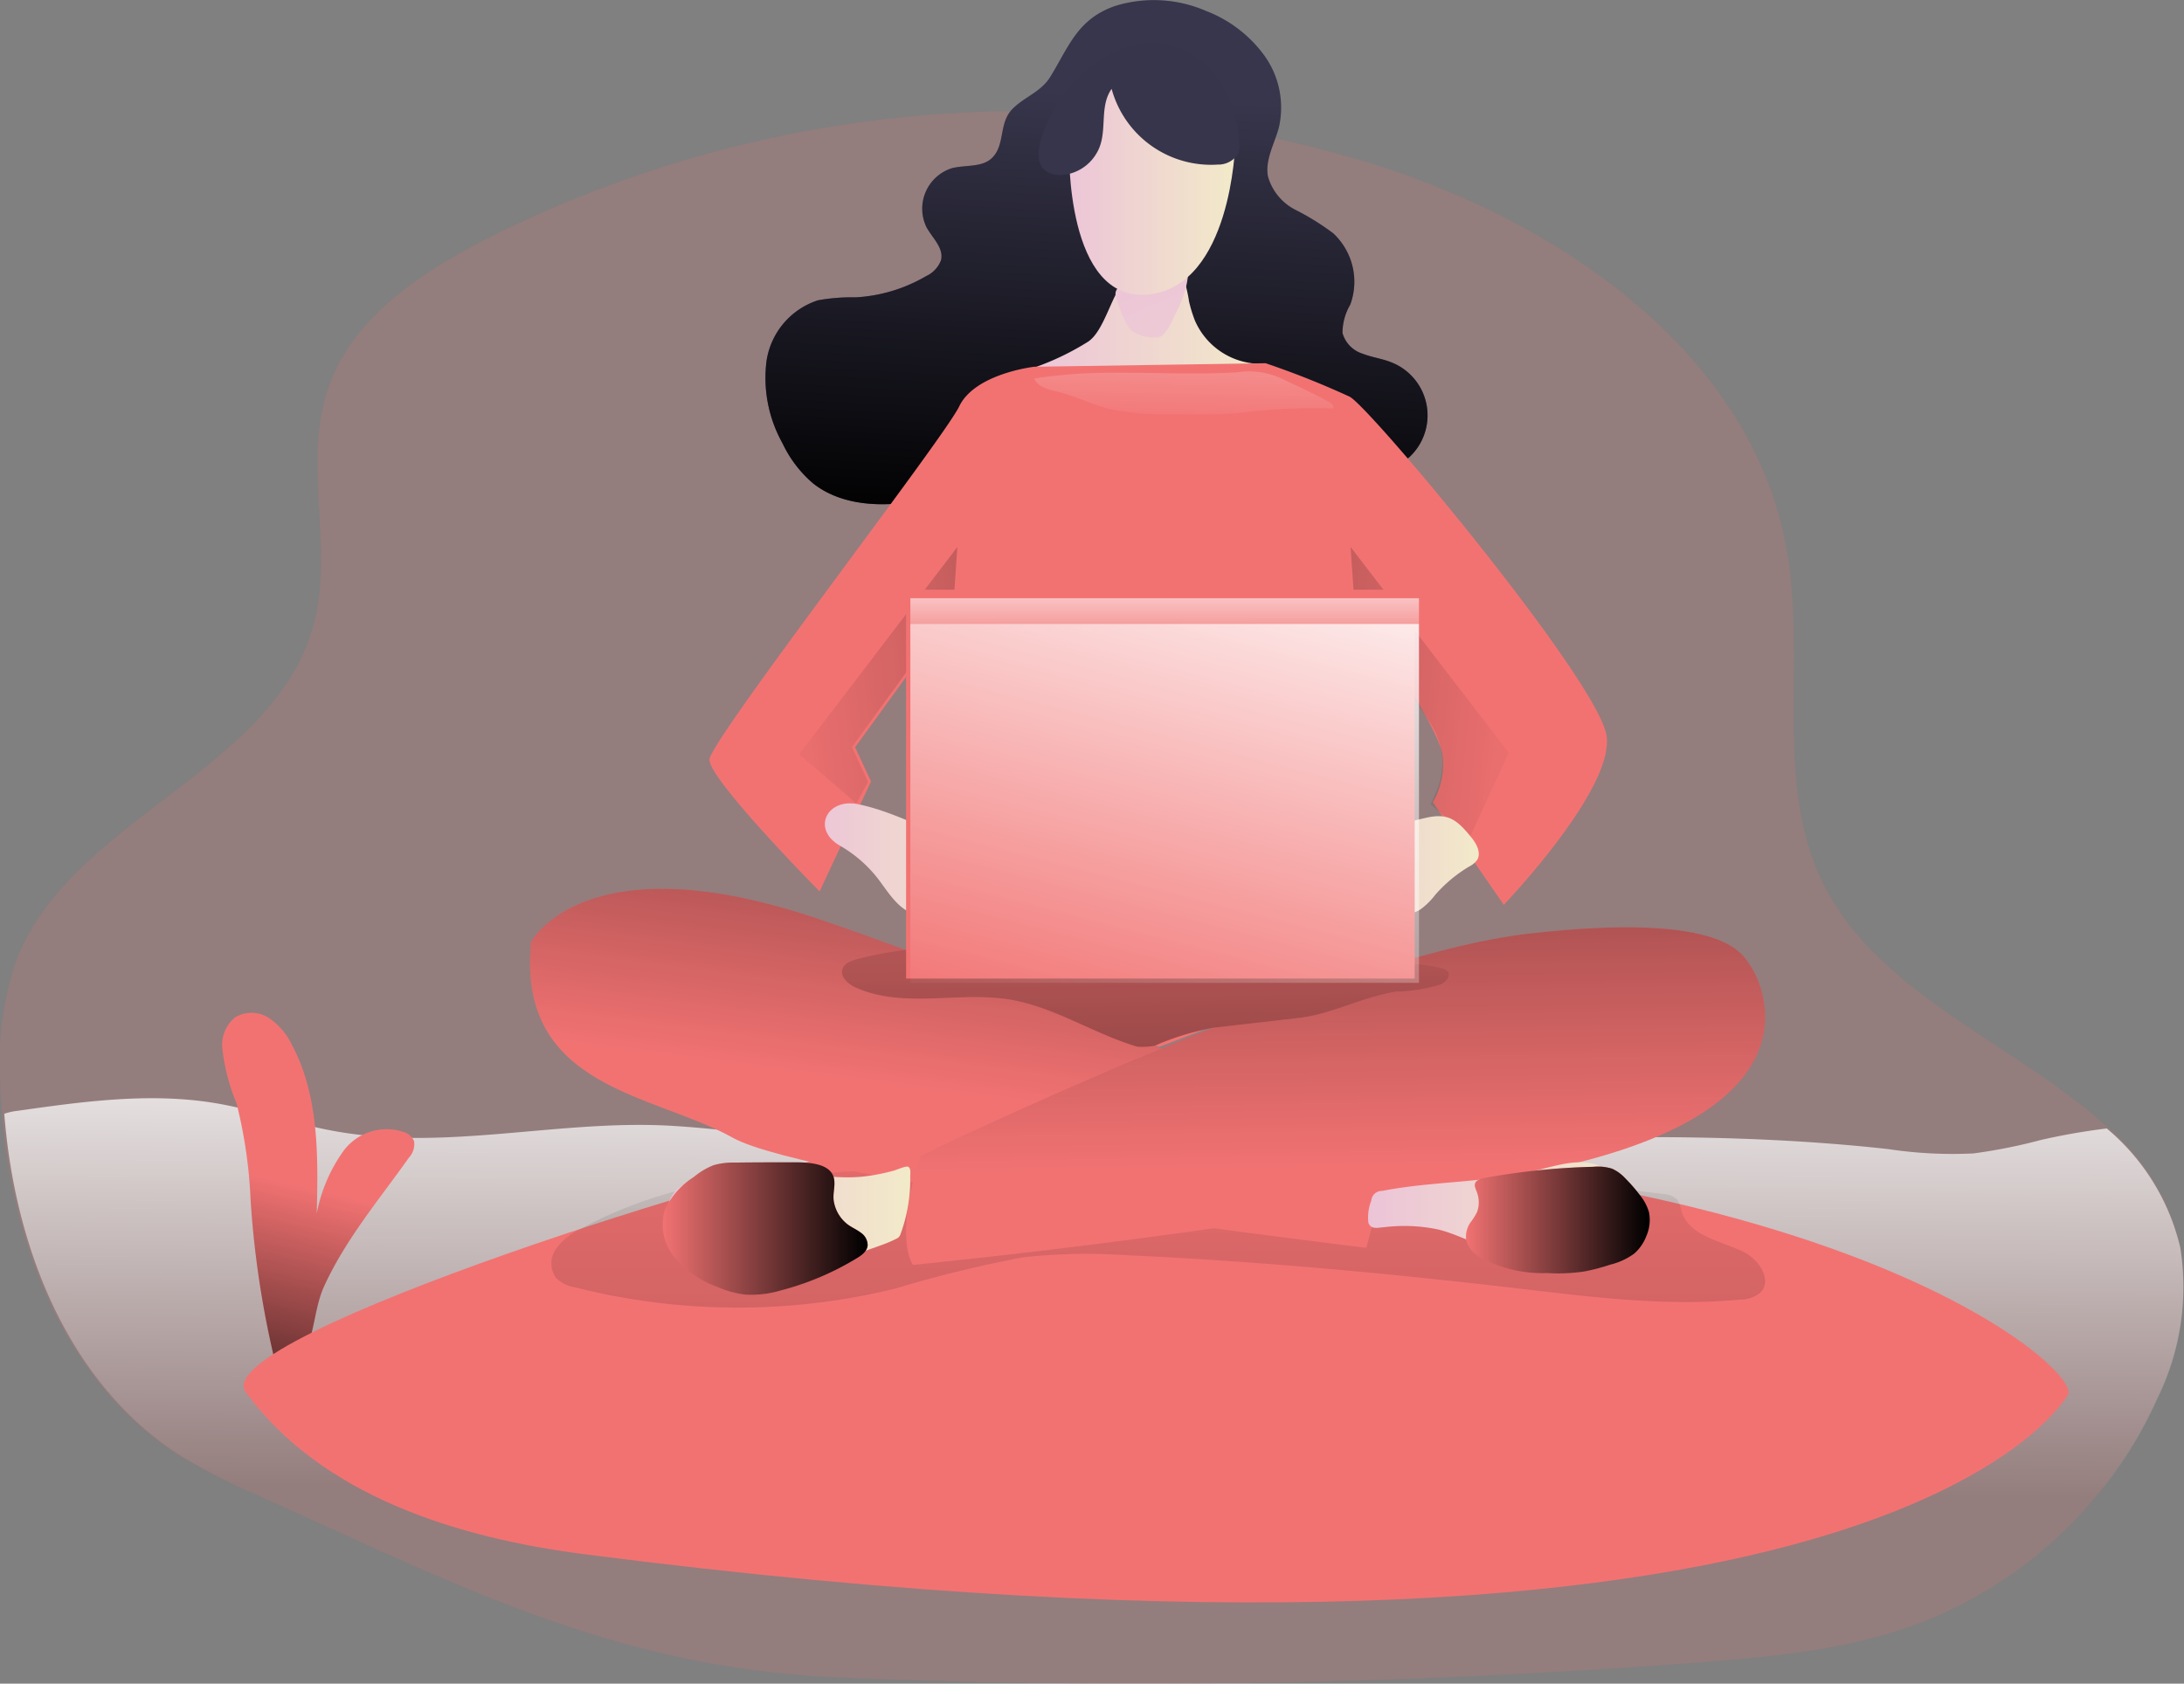 <svg xmlns="http://www.w3.org/2000/svg" xmlns:xlink="http://www.w3.org/1999/xlink" width="156.679" height="120.806" viewBox="0 0 156.679 120.806"><rect x="0" y="0" width="156.679" height="120.806" fill="#808080" stroke="none"/><defs><linearGradient id="a" x1="0.487" y1="0.672" x2="0.51" y2="-0.197" gradientUnits="objectBoundingBox"><stop offset="0" stop-color="#fff" stop-opacity="0"/><stop offset="0.76" stop-color="#fff" stop-opacity="0.761"/><stop offset="0.99" stop-color="#fff"/></linearGradient><linearGradient id="b" x1="0.467" y1="0.483" x2="0.356" y2="1.371" gradientUnits="objectBoundingBox"><stop offset="0" stop-opacity="0"/><stop offset="0.99"/></linearGradient><linearGradient id="c" x1="0.544" y1="0.194" x2="0.479" y2="1.062" gradientUnits="objectBoundingBox"><stop offset="0" stop-opacity="0.122"/><stop offset="1"/></linearGradient><linearGradient id="d" x1="0.494" y1="-0.902" x2="0.546" y2="14.345" xlink:href="#b"/><linearGradient id="e" x1="0.473" y1="0.617" x2="0.963" y2="-1.132" xlink:href="#b"/><linearGradient id="f" x1="0.505" y1="0.705" x2="0.385" y2="-2.001" xlink:href="#b"/><linearGradient id="g" y1="0.499" x2="1" y2="0.499" gradientUnits="objectBoundingBox"><stop offset="0" stop-color="#ecc4d7"/><stop offset="0.42" stop-color="#efd4d1"/><stop offset="1" stop-color="#f2eac9"/></linearGradient><linearGradient id="h" x1="0.254" y1="-0.232" x2="4.108" y2="7.245" xlink:href="#g"/><linearGradient id="i" x1="0.274" y1="-2.229" x2="1.11" y2="7.07" xlink:href="#b"/><linearGradient id="j" x1="1.216" y1="0.659" x2="-6.06" y2="-0.72" xlink:href="#b"/><linearGradient id="k" x1="-0.001" y1="0.5" x2="1" y2="0.5" xlink:href="#g"/><linearGradient id="l" x1="-0.001" y1="0.5" x2="0.999" y2="0.5" xlink:href="#g"/><linearGradient id="m" x1="0" y1="0.501" x2="1" y2="0.501" xlink:href="#g"/><linearGradient id="n" x1="0" y1="0.498" x2="1" y2="0.498" xlink:href="#g"/><linearGradient id="o" x1="-0.002" y1="0.502" x2="0.999" y2="0.502" xlink:href="#b"/><linearGradient id="p" x1="0" y1="0.501" x2="1" y2="0.501" xlink:href="#b"/><linearGradient id="q" x1="0" y1="0.5" x2="1" y2="0.5" xlink:href="#g"/><linearGradient id="r" x1="-0.245" y1="0.7" x2="7.026" y2="-0.873" xlink:href="#b"/><linearGradient id="s" x1="0.365" y1="1.377" x2="1.535" y2="-6.24" xlink:href="#a"/><linearGradient id="t" x1="0.496" y1="2.218" x2="0.505" y2="-1.688" xlink:href="#a"/><linearGradient id="u" x1="0.26" y1="1.162" x2="0.803" y2="-0.337" xlink:href="#a"/></defs><g transform="translate(-95 -362)"><path d="M154.827,92.188a30.741,30.741,0,0,1-17.248,16.351c-5.018,1.883-10.443,2.372-15.79,2.78A528.091,528.091,0,0,1,60.322,112.4c-16.1-.656-27.412-6.589-41.766-13.053a44.813,44.813,0,0,1-5.764-2.934C4.719,91.253.874,81.425.128,71.792c-.056-.728-.091-1.453-.113-2.178a22.5,22.5,0,0,1,1.145-8.651C5.083,50.756,19.7,47.37,22.51,36.8c1.452-5.472-.79-11.5,1.013-16.86,1.678-4.983,6.435-8.212,11.1-10.622a85.187,85.187,0,0,1,63.942-5.5c13.576,4.271,27.19,13.684,29.627,27.713,1.392,8.02-1,16.822,2.694,24.073,4,7.845,13.915,11.456,20.234,17.242a15.934,15.934,0,0,1,5.284,8.6A18.057,18.057,0,0,1,154.827,92.188Z" transform="translate(95 369.972)" fill="#f27272" opacity="0.18"/><path d="M154.516,21.436a30.672,30.672,0,0,1-17.228,16.291c-5.012,1.876-10.431,2.363-15.771,2.77A528.789,528.789,0,0,1,60.123,41.57C44.044,40.916,32.743,35,18.406,28.564a44.8,44.8,0,0,1-5.757-2.923C4.586,20.5.746,10.713,0,1.116A4.311,4.311,0,0,1,.915.909C5.582.244,10.34-.416,15.01.331c2.9.472,5.692,1.482,8.583,2.01,8.144,1.507,16.3-.872,24.473-.35,6.907.441,13.71,1.92,20.708,2.129,7.367.225,14.744-.031,22.108-.366,14.722-.672,29.548-1.726,44.254-.106a30.925,30.925,0,0,0,6.127.313,38.312,38.312,0,0,0,4.868-.972,46.586,46.586,0,0,1,4.7-.819,15.869,15.869,0,0,1,5.278,8.569A18.072,18.072,0,0,1,154.516,21.436Z" transform="translate(95.307 440.8)" fill="url(#a)"/><path d="M13.388,10.4a1.422,1.422,0,0,0,.375-1.176,1.145,1.145,0,0,0-.626-.626,3.853,3.853,0,0,0-4.42,1.289,11.331,11.331,0,0,0-1.939,4.524c.106-4.1.166-8.416-1.749-12.048A4.955,4.955,0,0,0,3.388.4,2.3,2.3,0,0,0,.938.32,2.54,2.54,0,0,0,0,2.51,14.171,14.171,0,0,0,1.02,6.48a34.473,34.473,0,0,1,1.017,7A68.8,68.8,0,0,0,4.041,26.062c-.044-.15,1.7-1.327,1.877-1.683.694-1.342.71-3.26,1.373-4.715C8.824,16.282,11.261,13.407,13.388,10.4Z" transform="translate(110.944 434.667)" fill="#f27272"/><path d="M13.388,10.4a1.422,1.422,0,0,0,.375-1.176,1.145,1.145,0,0,0-.626-.626,3.853,3.853,0,0,0-4.42,1.289,11.331,11.331,0,0,0-1.939,4.524c.106-4.1.166-8.416-1.749-12.048A4.955,4.955,0,0,0,3.388.4,2.3,2.3,0,0,0,.938.32,2.54,2.54,0,0,0,0,2.51,14.171,14.171,0,0,0,1.02,6.48a34.473,34.473,0,0,1,1.017,7A68.8,68.8,0,0,0,4.041,26.062c-.044-.15,1.7-1.327,1.877-1.683.694-1.342.71-3.26,1.373-4.715C8.824,16.282,11.261,13.407,13.388,10.4Z" transform="translate(110.944 434.667)" fill="url(#b)"/><path d="M25.121.427a9.4,9.4,0,0,1,6.529.365,9.281,9.281,0,0,1,4.2,3.235,6.4,6.4,0,0,1,1.012,5.118c-.314,1.173-1,2.314-.785,3.508a3.865,3.865,0,0,0,1.967,2.4,17.894,17.894,0,0,1,2.714,1.685,4.745,4.745,0,0,1,1.225,5.118,4.051,4.051,0,0,0-.559,2.031,2.169,2.169,0,0,0,1.448,1.493c.675.264,1.411.352,2.086.629a4.088,4.088,0,0,1,1.279,6.777,7.576,7.576,0,0,1-3.406,1.572A43.235,43.235,0,0,1,28.313,35.48c-3.748-.349-7.5-1.191-11.244-.758-2.334.27-4.59,1.034-6.912,1.339s-4.882.082-6.72-1.386a8.61,8.61,0,0,1-2.184-2.87A9.626,9.626,0,0,1,.1,25.946a5.417,5.417,0,0,1,3.7-4.4,13.746,13.746,0,0,1,2.7-.211,11.23,11.23,0,0,0,5.058-1.525,2.049,2.049,0,0,0,1.068-1.147c.207-.861-.606-1.572-1.04-2.351a3.049,3.049,0,0,1,1.806-4.241c1.005-.261,2.237-.031,2.944-.792.886-.943.437-2.446,1.392-3.439.855-.886,2.048-1.22,2.733-2.323C21.8,3.341,22.406,1.363,25.121.427Z" transform="translate(149.884 362)" fill="#3f3d56"/><path d="M25.121.427a9.4,9.4,0,0,1,6.529.365,9.281,9.281,0,0,1,4.2,3.235,6.4,6.4,0,0,1,1.012,5.118c-.314,1.173-1,2.314-.785,3.508a3.865,3.865,0,0,0,1.967,2.4,17.894,17.894,0,0,1,2.714,1.685,4.745,4.745,0,0,1,1.225,5.118,4.051,4.051,0,0,0-.559,2.031,2.169,2.169,0,0,0,1.448,1.493c.675.264,1.411.352,2.086.629a4.088,4.088,0,0,1,1.279,6.777,7.576,7.576,0,0,1-3.406,1.572A43.235,43.235,0,0,1,28.313,35.48c-3.748-.349-7.5-1.191-11.244-.758-2.334.27-4.59,1.034-6.912,1.339s-4.882.082-6.72-1.386a8.61,8.61,0,0,1-2.184-2.87A9.626,9.626,0,0,1,.1,25.946a5.417,5.417,0,0,1,3.7-4.4,13.746,13.746,0,0,1,2.7-.211,11.23,11.23,0,0,0,5.058-1.525,2.049,2.049,0,0,0,1.068-1.147c.207-.861-.606-1.572-1.04-2.351a3.049,3.049,0,0,1,1.806-4.241c1.005-.261,2.237-.031,2.944-.792.886-.943.437-2.446,1.392-3.439.855-.886,2.048-1.22,2.733-2.323C21.8,3.341,22.406,1.363,25.121.427Z" transform="translate(149.884 362)" fill="url(#c)"/><path d="M.15,17.717C5.6,25.158,15.313,28.172,24.434,29.346,117.451,41.312,130.428,18.454,130.852,17.96c1.53-1.779-21.058-21.821-87.539-17.3C38.663.978-2.8,13.684.15,17.717Z" transform="translate(112.477 444.172)" fill="#f27272"/><path d="M2.01,4.83A4.47,4.47,0,0,0,.336,6.2,1.818,1.818,0,0,0,.317,8.277a2.484,2.484,0,0,0,1.366.689,47.485,47.485,0,0,0,22.984.094,88.892,88.892,0,0,1,9.177-2.24,42.394,42.394,0,0,1,7.613-.142c9.35.427,18.681,1.295,27.98,2.382,5.276.618,10.594,1.295,15.879.786a2.182,2.182,0,0,0,1.454-.531c.835-.909-.179-2.392-1.281-2.913-1.63-.78-3.847-1.107-4.4-2.874a2.393,2.393,0,0,0-.314-.841,1.511,1.511,0,0,0-1.046-.421A318.935,318.935,0,0,0,15.452,1.088,30.819,30.819,0,0,0,2.01,4.83Z" transform="translate(134.553 445.399)" fill="url(#d)"/><path d="M.079,3.8s3.877-7.374,20.795-1.58S61.936,18.379,61.936,18.379L60,25.756S20.17,21.013,14.529,17.85-.979,14.34.079,3.8Z" transform="translate(133.02 425.776)" fill="#f27272"/><path d="M.079,3.8s3.877-7.374,20.795-1.58S61.936,18.379,61.936,18.379L60,25.756S20.17,21.013,14.529,17.85-.979,14.34.079,3.8Z" transform="translate(133.02 425.776)" fill="url(#e)"/><path d="M1.019,16.415S30.435,2.059,44.715.447,60.04,2.044,60.57,2.755s5.811,9.934-13.389,14.372S.5,24.222.5,24.222-.92,22.449,1.019,16.415Z" transform="translate(160.002 428.535)" fill="#f27272"/><path d="M1.019,16.415S30.435,2.059,44.715.447,60.04,2.044,60.57,2.755s5.811,9.934-13.389,14.372S.5,24.222.5,24.222-.92,22.449,1.019,16.415Z" transform="translate(160.002 428.535)" fill="url(#f)"/><path d="M3.848,4.9A19.054,19.054,0,0,1,0,6.749,9.057,9.057,0,0,0,2.838,9.692,10.931,10.931,0,0,0,8.511,11.03a10.247,10.247,0,0,0,3.29-.4A11.466,11.466,0,0,0,15.6,8.2c.511-.451,1.067-1.052.936-1.726A5.155,5.155,0,0,1,11.52,3.371,9.9,9.9,0,0,1,11.1,2,9.5,9.5,0,0,0,10.728.412,1.426,1.426,0,0,0,9.48.021c-1,.184-2.4-.165-3.119.671C5.52,1.648,4.974,4.175,3.848,4.9Z" transform="translate(169.2 381.623)" fill="url(#g)"/><path d="M1.24,4.164a2.918,2.918,0,0,0,1.806.423c.638-.07,1.136-1.522,1.442-2.061A3.642,3.642,0,0,0,4.718,2a6.417,6.417,0,0,0,.495-2c0,.192-1.331.393-1.5.417C3.154.5,2.589.524,2.031.578,1.255.654-.3.688.049,1.756.222,2.3.739,3.865,1.24,4.164Z" transform="translate(175.026 381.623)" fill="url(#h)"/><path d="M23.307.253s-4.249.475-5.391,2.842S.082,27.026,0,28.428,7.9,37.9,7.9,37.9l3.689-7.892-1.142-2.451,7.115-9.818-.282,25.358,14.965,5.965,13.689-5.253.507-26.158s5.973,8.413,6.148,10.518a5.29,5.29,0,0,1-.7,3.332l5.094,7.361s7.9-8.238,7.378-12.1S47.5,3.27,45.938,2.408A61.005,61.005,0,0,0,39.893,0Z" transform="translate(145.898 388.062)" fill="#f27272"/><path d="M4.847.357a26.333,26.333,0,0,0-3.771.7c-.424.111-.908.288-1.043.713C-.15,2.343.449,2.856,1,3.1c3.387,1.53,7.351.26,11.015.855,3.14.513,5.9,2.37,8.946,3.317a1.232,1.232,0,0,0,.453.082,5.205,5.205,0,0,0,1.021-.082,18.875,18.875,0,0,1,4.276-1.3l6.012-.687c2.513-.288,4.576-1.524,7.076-1.9a11.675,11.675,0,0,0,3.174-.51c.362-.168.73-.6.5-.922a.707.707,0,0,0-.375-.225,10.259,10.259,0,0,0-3.38-.317C28.11,1.624,16.387-.911,4.847.357Z" transform="translate(155.403 429.762)" fill="#f27272"/><path d="M4.847.357a26.333,26.333,0,0,0-3.771.7c-.424.111-.908.288-1.043.713C-.15,2.343.449,2.856,1,3.1c3.387,1.53,7.351.26,11.015.855,3.14.513,5.9,2.37,8.946,3.317a1.232,1.232,0,0,0,.453.082,5.205,5.205,0,0,0,1.021-.082,18.875,18.875,0,0,1,4.276-1.3l6.012-.687c2.513-.288,4.576-1.524,7.076-1.9a11.675,11.675,0,0,0,3.174-.51c.362-.168.73-.6.5-.922a.707.707,0,0,0-.375-.225,10.259,10.259,0,0,0-3.38-.317C28.11,1.624,16.387-.911,4.847.357Z" transform="translate(155.403 429.762)" fill="url(#i)"/><path d="M0,0,.3,4.342l5.44,8.333a5.138,5.138,0,0,1,.416,4.85l-.413.947L8.551,20.85l2.794-6.088Z" transform="translate(191.89 401.246)" fill="url(#j)"/><path d="M9.621,2.82a6.362,6.362,0,0,1,1.543.769,5.185,5.185,0,0,1,1.7,3.948,1.5,1.5,0,0,1-.1.8,1.281,1.281,0,0,1-1.185.55c-1.115,0-2.11-.732-3.222-.836C7.78,7.994,7.2,8.1,6.636,7.994c-1.318-.261-2.053-1.577-2.852-2.62a9.358,9.358,0,0,0-2.7-2.337C-.962,1.866.132-.381,2.349.055,4.8.544,7.286,1.9,9.621,2.82Z" transform="translate(154.176 419.643)" fill="url(#k)"/><path d="M4.151,1.372A4.426,4.426,0,0,0,2.73,1.89,9.556,9.556,0,0,0,1.192,3.56C.756,4.012.2,4.407.039,5.024A1.76,1.76,0,0,0,.171,6.149,2.59,2.59,0,0,0,3.13,7.591c.474-.133.9-.4,1.372-.541,1.461-.427,3.174.455,4.475-.345A5.16,5.16,0,0,0,10.062,5.64a10.188,10.188,0,0,1,2.417-2.02,1.613,1.613,0,0,0,.584-.474c.308-.5-.028-1.151-.4-1.606C11.588.212,10.966-.253,9.339.129,7.6.534,5.876.958,4.151,1.372Z" transform="translate(187.904 420.563)" fill="url(#l)"/><path d="M14.048.722c-2.966.29-5.939-.786-8.908-.511A12.586,12.586,0,0,0,2.013.95a3.6,3.6,0,0,0-1.321.724A2.828,2.828,0,0,0,.062,4.218,5.821,5.821,0,0,0,3.3,8.241a6.145,6.145,0,0,0,3.24.631,10.574,10.574,0,0,0,1.573-.308,15.943,15.943,0,0,0,3.366-1.09c.679-.339,1.305-.77,1.988-1.1.969-.462,2.035-.7,2.988-1.189a.63.63,0,0,0,.2-.132.7.7,0,0,0,.129-.243A11.4,11.4,0,0,0,17.467.737c0-.2.066-.616-.142-.724-.16-.08-.852.228-1.038.277a14.216,14.216,0,0,1-2.24.431Z" transform="translate(142.832 445.705)" fill="url(#m)"/><path d="M5.062,4.819c1.424.356,2.716,1.106,4.128,1.5a13.968,13.968,0,0,0,3.714.424A10.894,10.894,0,0,0,18.4,5.656a2.064,2.064,0,0,0,.674-.561,2.193,2.193,0,0,0-.044-2.078A4.817,4.817,0,0,0,16.554.23c-1.411-.542-2.983,0-4.451.35-3.613.9-7.412.759-11.066,1.471a.762.762,0,0,0-.778.7A3.254,3.254,0,0,0,.053,4.342c.191.52.712.334,1.17.31a11.75,11.75,0,0,1,3.839.167Z" transform="translate(193.116 445.399)" fill="url(#n)"/><path d="M.792,3.27a4.8,4.8,0,0,1-.458.723A1.806,1.806,0,0,0,.015,5.271,2.051,2.051,0,0,0,1.024,6.524a9.376,9.376,0,0,0,4.8,1.118,12.9,12.9,0,0,0,2.67-.116,14.6,14.6,0,0,0,1.859-.489,4.88,4.88,0,0,0,1.709-.786A3.131,3.131,0,0,0,12.934,5a2.854,2.854,0,0,0,.191-1.747,3.505,3.505,0,0,0-.668-1.231A11.518,11.518,0,0,0,11.438.852a2.945,2.945,0,0,0-.955-.7A3.387,3.387,0,0,0,9.131.016a49.639,49.639,0,0,0-7.795.8,1.2,1.2,0,0,0-.557.213c-.334.285,0,.664.064.993A2.029,2.029,0,0,1,.792,3.27Z" transform="translate(200.168 445.705)" fill="#f27272"/><path d="M13.346,4.5c.291.2.619.343.9.561a1.089,1.089,0,0,1,.474.9c-.04.43-.44.726-.8.934a20.207,20.207,0,0,1-5.4,2.289,7.521,7.521,0,0,1-2.56.311,7.118,7.118,0,0,1-2.046-.564A7.315,7.315,0,0,1,.889,6.848a3.692,3.692,0,0,1-.7-3.488A5.649,5.649,0,0,1,2.254,1.05,5.126,5.126,0,0,1,3.669.206,5.039,5.039,0,0,1,5.217.019C6.588,0,7.956,0,9.328,0c.929,0,2.771-.016,2.984,1.2.1.557-.136,1.118,0,1.7a2.623,2.623,0,0,0,1.034,1.6Z" transform="translate(142.525 445.399)" fill="#f27272"/><path d="M.792,3.27a4.8,4.8,0,0,1-.458.723A1.806,1.806,0,0,0,.015,5.271,2.051,2.051,0,0,0,1.024,6.524a9.376,9.376,0,0,0,4.8,1.118,12.9,12.9,0,0,0,2.67-.116,14.6,14.6,0,0,0,1.859-.489,4.88,4.88,0,0,0,1.709-.786A3.131,3.131,0,0,0,12.934,5a2.854,2.854,0,0,0,.191-1.747,3.505,3.505,0,0,0-.668-1.231A11.518,11.518,0,0,0,11.438.852a2.945,2.945,0,0,0-.955-.7A3.387,3.387,0,0,0,9.131.016a49.639,49.639,0,0,0-7.795.8,1.2,1.2,0,0,0-.557.213c-.334.285,0,.664.064.993A2.029,2.029,0,0,1,.792,3.27Z" transform="translate(200.168 445.705)" fill="url(#o)"/><path d="M13.346,4.5c.291.2.619.343.9.561a1.089,1.089,0,0,1,.474.9c-.04.43-.44.726-.8.934a20.207,20.207,0,0,1-5.4,2.289,7.521,7.521,0,0,1-2.56.311,7.118,7.118,0,0,1-2.046-.564A7.315,7.315,0,0,1,.889,6.848a3.692,3.692,0,0,1-.7-3.488A5.649,5.649,0,0,1,2.254,1.05,5.126,5.126,0,0,1,3.669.206,5.039,5.039,0,0,1,5.217.019C6.588,0,7.956,0,9.328,0c.929,0,2.771-.016,2.984,1.2.1.557-.136,1.118,0,1.7a2.623,2.623,0,0,0,1.034,1.6Z" transform="translate(142.525 445.399)" fill="url(#p)"/><path d="M.046,5.506s-.27,11.027,5.686,10.413S11.958,5.163,11.958,5.163,9.522-.788,4.379.088.046,5.506.046,5.506Z" transform="translate(171.653 367.212)" fill="url(#q)"/><path d="M5.24,3.311a7.393,7.393,0,0,0,7.608,5.432,1.672,1.672,0,0,0,1.471-.785,1.717,1.717,0,0,0,.078-.766A8.829,8.829,0,0,0,12.8,2.5,6.055,6.055,0,0,0,8.6.023C6.182-.2,3.925,1.292,2.283,3.085,1.257,4.211-1.844,9.341,1.538,9.5A3.148,3.148,0,0,0,4.187,7.883C5.01,6.466,4.3,4.639,5.24,3.311Z" transform="translate(169.507 365.066)" fill="#37354b"/><path d="M11.345,0l-.3,4.37-7.27,9.99,1.164,2.5L4.094,18.4,0,14.866,11.345,0Z" transform="translate(152.337 401.246)" fill="url(#r)"/><path d="M0,.484c.236.617,1.024.79,1.681.947,1.256.309,2.444.926,3.71,1.234a17.257,17.257,0,0,0,4.03.376c1.709.028,3.421.056,5.126-.065A41.225,41.225,0,0,1,21.4,2.632c.154-.111-.025-.336-.192-.429-1.187-.66-2.431-1.213-3.66-1.8A5.578,5.578,0,0,0,14.538.043c-3.094.173-6.194,0-9.292.031A35.951,35.951,0,0,0,0,.484Z" transform="translate(169.2 388.675)" fill="url(#s)"/><rect width="36.487" height="27.902" transform="translate(160.002 404.313)" fill="#f27272"/><rect width="36.487" height="1.84" transform="translate(160.309 404.926)" fill="url(#t)"/><rect width="36.487" height="25.755" transform="translate(160.309 406.766)" fill="url(#u)"/></g></svg>